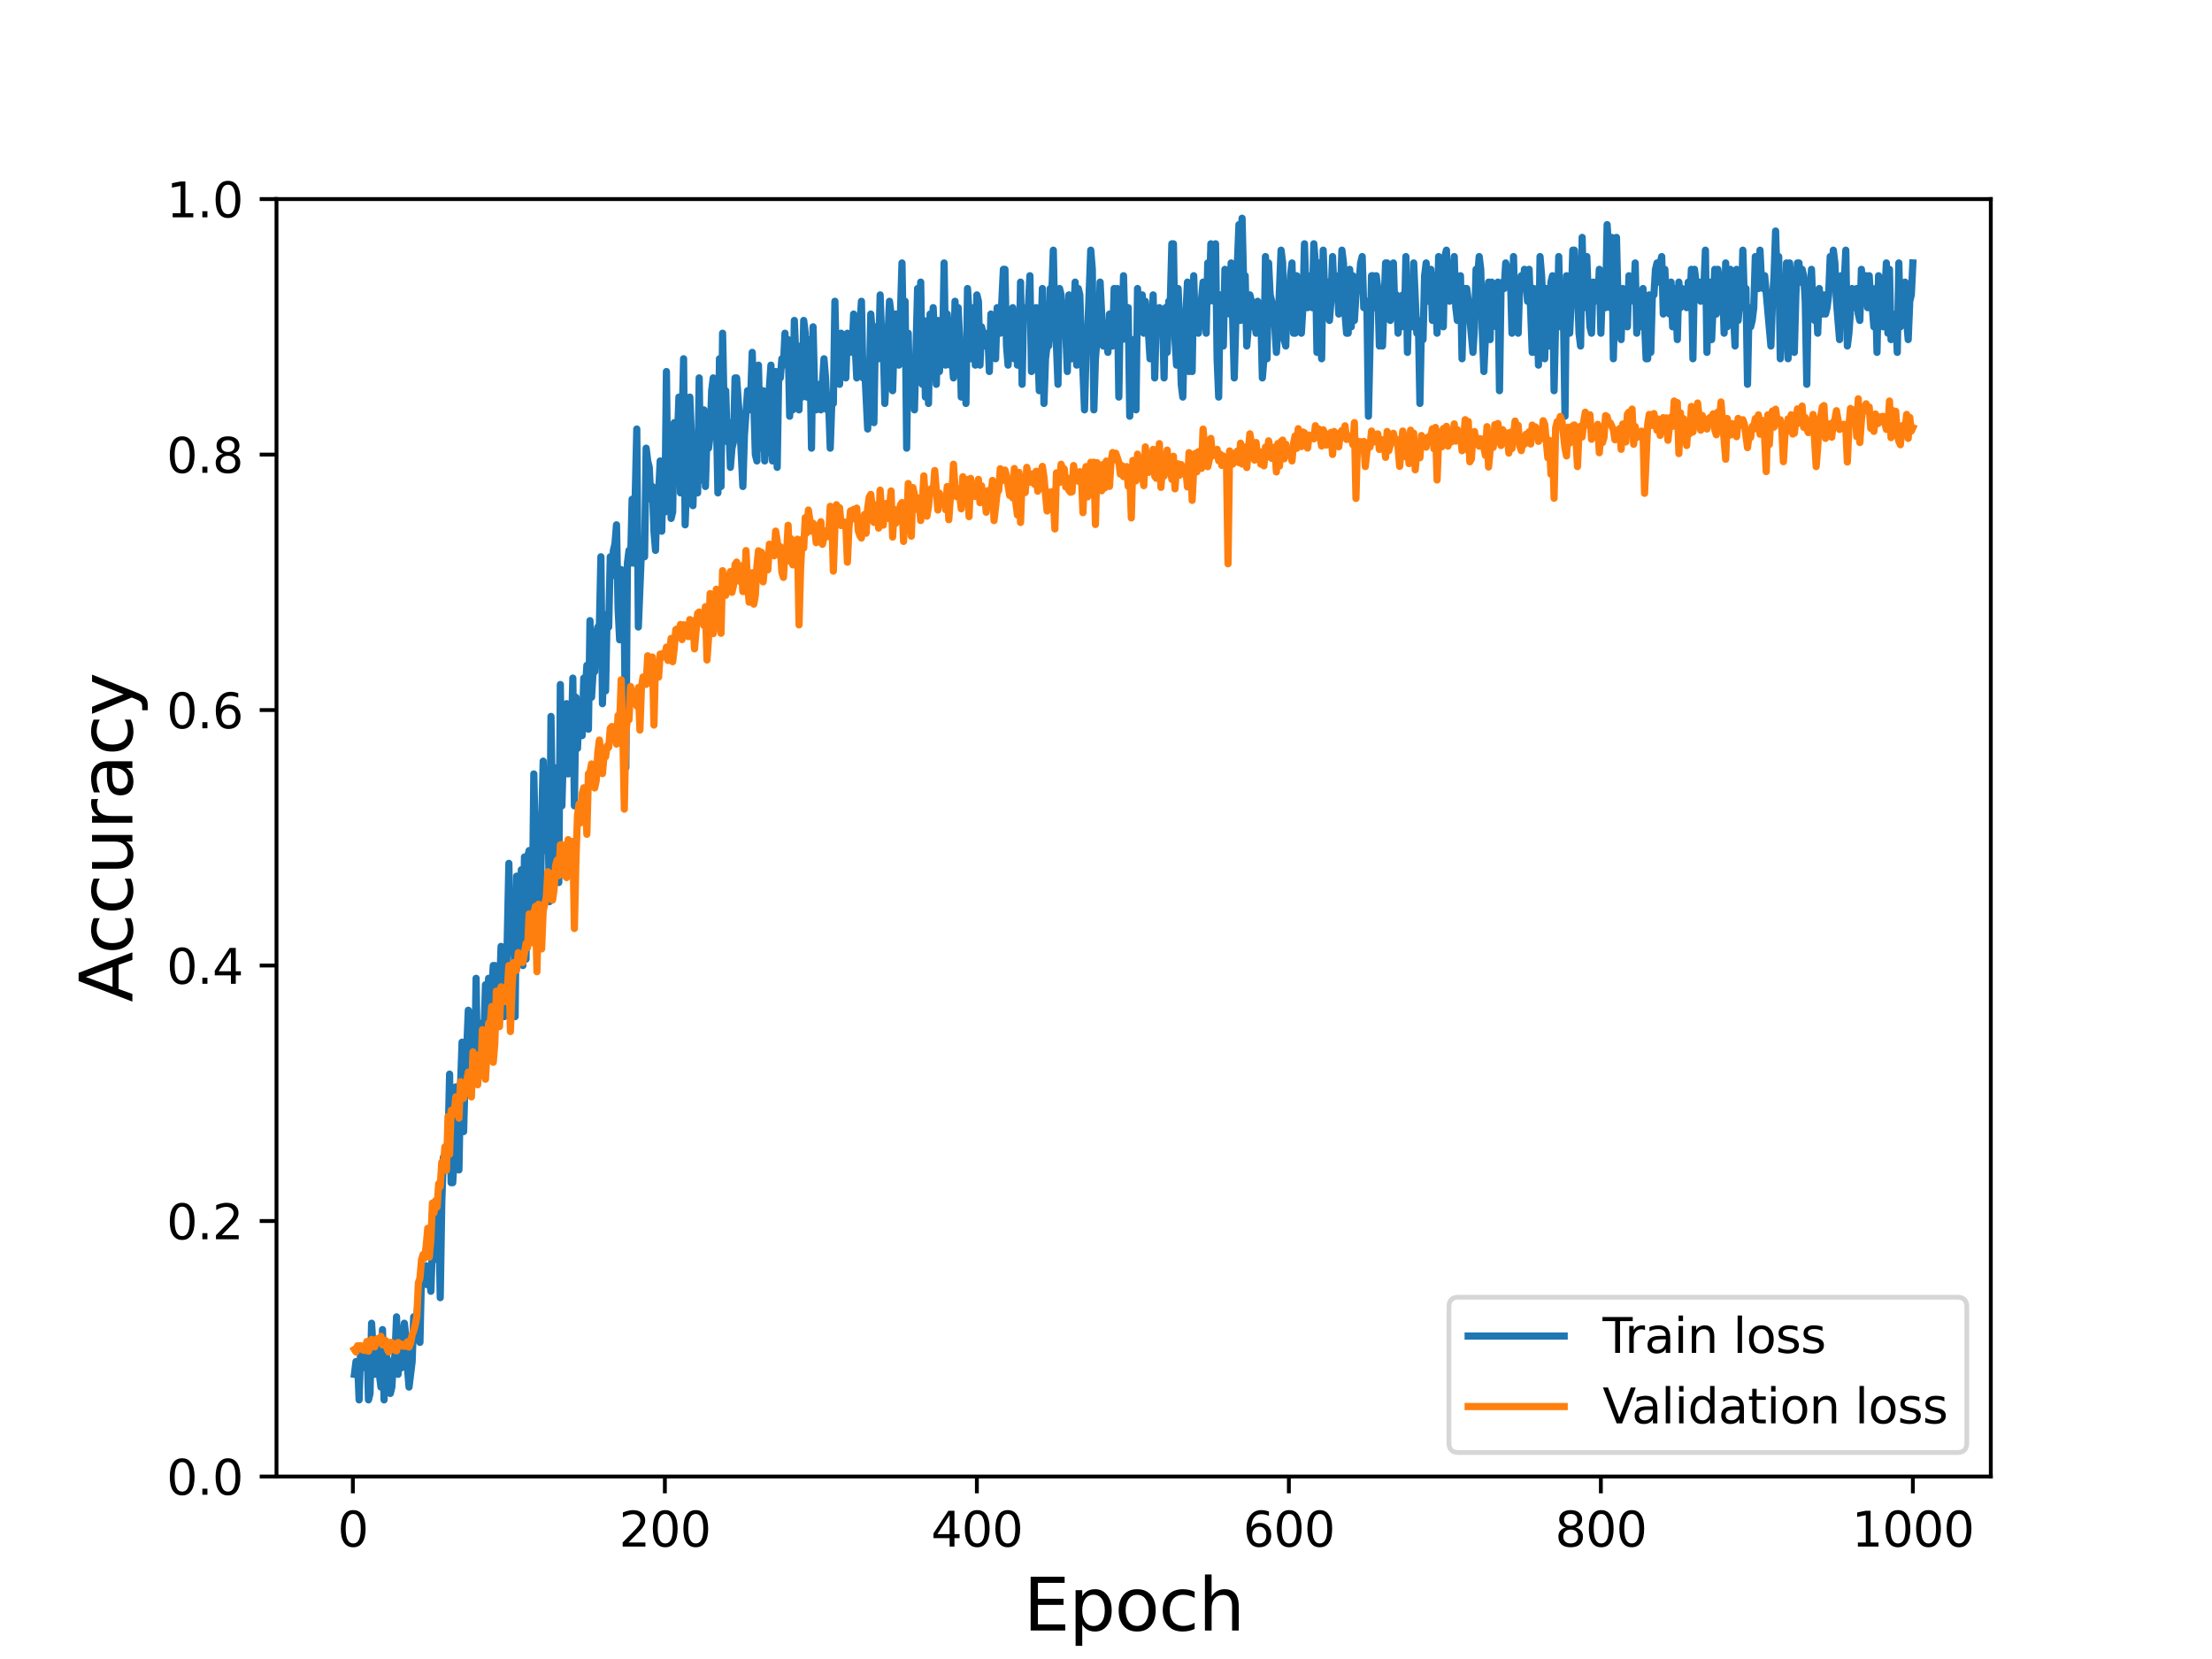 <?xml version="1.0" encoding="utf-8" standalone="no"?>
<!DOCTYPE svg PUBLIC "-//W3C//DTD SVG 1.1//EN"
  "http://www.w3.org/Graphics/SVG/1.1/DTD/svg11.dtd">
<svg height="345.6pt" version="1.1" viewBox="0 0 460.8 345.6" width="460.8pt" xmlns="http://www.w3.org/2000/svg" xmlns:xlink="http://www.w3.org/1999/xlink">
 <defs>
  <style type="text/css">*{stroke-linecap:butt;stroke-linejoin:round;}</style>
 </defs>
 <g id="figure_1">
  <g id="patch_1">
   <path d="M 0 345.6 
L 460.8 345.6 
L 460.8 0 
L 0 0 
z
" style="fill:#ffffff;"/>
  </g>
  <g id="axes_1">
   <g id="patch_2">
    <path d="M 57.6 307.584 
L 414.72 307.584 
L 414.72 41.472 
L 57.6 41.472 
z
" style="fill:#ffffff;"/>
   </g>
   <g id="matplotlib.axis_1">
    <g id="xtick_1">
     <g id="line2d_1">
      <defs>
       <path d="M 0 0 
L 0 3.5 
" id="m2306d93a96" style="stroke:#000000;stroke-width:0.8;"/>
      </defs>
      <g>
       <use style="stroke:#000000;stroke-width:0.8;" x="73.508" xlink:href="#m2306d93a96" y="307.584"/>
      </g>
     </g>
     <g id="text_1">
      <!-- 0 -->
      <g transform="translate(70.326 322.182)scale(0.1 -0.1)">
       <defs>
        <path d="M 2034 4250 
Q 1547 4250 1301 3770 
Q 1056 3291 1056 2328 
Q 1056 1369 1301 889 
Q 1547 409 2034 409 
Q 2525 409 2770 889 
Q 3016 1369 3016 2328 
Q 3016 3291 2770 3770 
Q 2525 4250 2034 4250 
z
M 2034 4750 
Q 2819 4750 3233 4129 
Q 3647 3509 3647 2328 
Q 3647 1150 3233 529 
Q 2819 -91 2034 -91 
Q 1250 -91 836 529 
Q 422 1150 422 2328 
Q 422 3509 836 4129 
Q 1250 4750 2034 4750 
z
" id="DejaVuSans-30" transform="scale(0.016)"/>
       </defs>
       <use xlink:href="#DejaVuSans-30"/>
      </g>
     </g>
    </g>
    <g id="xtick_2">
     <g id="line2d_2">
      <g>
       <use style="stroke:#000000;stroke-width:0.8;" x="138.504" xlink:href="#m2306d93a96" y="307.584"/>
      </g>
     </g>
     <g id="text_2">
      <!-- 200 -->
      <g transform="translate(128.96 322.182)scale(0.1 -0.1)">
       <defs>
        <path d="M 1228 531 
L 3431 531 
L 3431 0 
L 469 0 
L 469 531 
Q 828 903 1448 1529 
Q 2069 2156 2228 2338 
Q 2531 2678 2651 2914 
Q 2772 3150 2772 3378 
Q 2772 3750 2511 3984 
Q 2250 4219 1831 4219 
Q 1534 4219 1204 4116 
Q 875 4013 500 3803 
L 500 4441 
Q 881 4594 1212 4672 
Q 1544 4750 1819 4750 
Q 2544 4750 2975 4387 
Q 3406 4025 3406 3419 
Q 3406 3131 3298 2873 
Q 3191 2616 2906 2266 
Q 2828 2175 2409 1742 
Q 1991 1309 1228 531 
z
" id="DejaVuSans-32" transform="scale(0.016)"/>
       </defs>
       <use xlink:href="#DejaVuSans-32"/>
       <use x="63.623" xlink:href="#DejaVuSans-30"/>
       <use x="127.246" xlink:href="#DejaVuSans-30"/>
      </g>
     </g>
    </g>
    <g id="xtick_3">
     <g id="line2d_3">
      <g>
       <use style="stroke:#000000;stroke-width:0.8;" x="203.5" xlink:href="#m2306d93a96" y="307.584"/>
      </g>
     </g>
     <g id="text_3">
      <!-- 400 -->
      <g transform="translate(193.956 322.182)scale(0.1 -0.1)">
       <defs>
        <path d="M 2419 4116 
L 825 1625 
L 2419 1625 
L 2419 4116 
z
M 2253 4666 
L 3047 4666 
L 3047 1625 
L 3713 1625 
L 3713 1100 
L 3047 1100 
L 3047 0 
L 2419 0 
L 2419 1100 
L 313 1100 
L 313 1709 
L 2253 4666 
z
" id="DejaVuSans-34" transform="scale(0.016)"/>
       </defs>
       <use xlink:href="#DejaVuSans-34"/>
       <use x="63.623" xlink:href="#DejaVuSans-30"/>
       <use x="127.246" xlink:href="#DejaVuSans-30"/>
      </g>
     </g>
    </g>
    <g id="xtick_4">
     <g id="line2d_4">
      <g>
       <use style="stroke:#000000;stroke-width:0.8;" x="268.495" xlink:href="#m2306d93a96" y="307.584"/>
      </g>
     </g>
     <g id="text_4">
      <!-- 600 -->
      <g transform="translate(258.952 322.182)scale(0.1 -0.1)">
       <defs>
        <path d="M 2113 2584 
Q 1688 2584 1439 2293 
Q 1191 2003 1191 1497 
Q 1191 994 1439 701 
Q 1688 409 2113 409 
Q 2538 409 2786 701 
Q 3034 994 3034 1497 
Q 3034 2003 2786 2293 
Q 2538 2584 2113 2584 
z
M 3366 4563 
L 3366 3988 
Q 3128 4100 2886 4159 
Q 2644 4219 2406 4219 
Q 1781 4219 1451 3797 
Q 1122 3375 1075 2522 
Q 1259 2794 1537 2939 
Q 1816 3084 2150 3084 
Q 2853 3084 3261 2657 
Q 3669 2231 3669 1497 
Q 3669 778 3244 343 
Q 2819 -91 2113 -91 
Q 1303 -91 875 529 
Q 447 1150 447 2328 
Q 447 3434 972 4092 
Q 1497 4750 2381 4750 
Q 2619 4750 2861 4703 
Q 3103 4656 3366 4563 
z
" id="DejaVuSans-36" transform="scale(0.016)"/>
       </defs>
       <use xlink:href="#DejaVuSans-36"/>
       <use x="63.623" xlink:href="#DejaVuSans-30"/>
       <use x="127.246" xlink:href="#DejaVuSans-30"/>
      </g>
     </g>
    </g>
    <g id="xtick_5">
     <g id="line2d_5">
      <g>
       <use style="stroke:#000000;stroke-width:0.8;" x="333.491" xlink:href="#m2306d93a96" y="307.584"/>
      </g>
     </g>
     <g id="text_5">
      <!-- 800 -->
      <g transform="translate(323.948 322.182)scale(0.1 -0.1)">
       <defs>
        <path d="M 2034 2216 
Q 1584 2216 1326 1975 
Q 1069 1734 1069 1313 
Q 1069 891 1326 650 
Q 1584 409 2034 409 
Q 2484 409 2743 651 
Q 3003 894 3003 1313 
Q 3003 1734 2745 1975 
Q 2488 2216 2034 2216 
z
M 1403 2484 
Q 997 2584 770 2862 
Q 544 3141 544 3541 
Q 544 4100 942 4425 
Q 1341 4750 2034 4750 
Q 2731 4750 3128 4425 
Q 3525 4100 3525 3541 
Q 3525 3141 3298 2862 
Q 3072 2584 2669 2484 
Q 3125 2378 3379 2068 
Q 3634 1759 3634 1313 
Q 3634 634 3220 271 
Q 2806 -91 2034 -91 
Q 1263 -91 848 271 
Q 434 634 434 1313 
Q 434 1759 690 2068 
Q 947 2378 1403 2484 
z
M 1172 3481 
Q 1172 3119 1398 2916 
Q 1625 2713 2034 2713 
Q 2441 2713 2670 2916 
Q 2900 3119 2900 3481 
Q 2900 3844 2670 4047 
Q 2441 4250 2034 4250 
Q 1625 4250 1398 4047 
Q 1172 3844 1172 3481 
z
" id="DejaVuSans-38" transform="scale(0.016)"/>
       </defs>
       <use xlink:href="#DejaVuSans-38"/>
       <use x="63.623" xlink:href="#DejaVuSans-30"/>
       <use x="127.246" xlink:href="#DejaVuSans-30"/>
      </g>
     </g>
    </g>
    <g id="xtick_6">
     <g id="line2d_6">
      <g>
       <use style="stroke:#000000;stroke-width:0.8;" x="398.487" xlink:href="#m2306d93a96" y="307.584"/>
      </g>
     </g>
     <g id="text_6">
      <!-- 1000 -->
      <g transform="translate(385.762 322.182)scale(0.1 -0.1)">
       <defs>
        <path d="M 794 531 
L 1825 531 
L 1825 4091 
L 703 3866 
L 703 4441 
L 1819 4666 
L 2450 4666 
L 2450 531 
L 3481 531 
L 3481 0 
L 794 0 
L 794 531 
z
" id="DejaVuSans-31" transform="scale(0.016)"/>
       </defs>
       <use xlink:href="#DejaVuSans-31"/>
       <use x="63.623" xlink:href="#DejaVuSans-30"/>
       <use x="127.246" xlink:href="#DejaVuSans-30"/>
       <use x="190.869" xlink:href="#DejaVuSans-30"/>
      </g>
     </g>
    </g>
    <g id="text_7">
     <!-- Epoch -->
     <g transform="translate(213.194 339.66)scale(0.15 -0.15)">
      <defs>
       <path d="M 628 4666 
L 3578 4666 
L 3578 4134 
L 1259 4134 
L 1259 2753 
L 3481 2753 
L 3481 2222 
L 1259 2222 
L 1259 531 
L 3634 531 
L 3634 0 
L 628 0 
L 628 4666 
z
" id="DejaVuSans-45" transform="scale(0.016)"/>
       <path d="M 1159 525 
L 1159 -1331 
L 581 -1331 
L 581 3500 
L 1159 3500 
L 1159 2969 
Q 1341 3281 1617 3432 
Q 1894 3584 2278 3584 
Q 2916 3584 3314 3078 
Q 3713 2572 3713 1747 
Q 3713 922 3314 415 
Q 2916 -91 2278 -91 
Q 1894 -91 1617 61 
Q 1341 213 1159 525 
z
M 3116 1747 
Q 3116 2381 2855 2742 
Q 2594 3103 2138 3103 
Q 1681 3103 1420 2742 
Q 1159 2381 1159 1747 
Q 1159 1113 1420 752 
Q 1681 391 2138 391 
Q 2594 391 2855 752 
Q 3116 1113 3116 1747 
z
" id="DejaVuSans-70" transform="scale(0.016)"/>
       <path d="M 1959 3097 
Q 1497 3097 1228 2736 
Q 959 2375 959 1747 
Q 959 1119 1226 758 
Q 1494 397 1959 397 
Q 2419 397 2687 759 
Q 2956 1122 2956 1747 
Q 2956 2369 2687 2733 
Q 2419 3097 1959 3097 
z
M 1959 3584 
Q 2709 3584 3137 3096 
Q 3566 2609 3566 1747 
Q 3566 888 3137 398 
Q 2709 -91 1959 -91 
Q 1206 -91 779 398 
Q 353 888 353 1747 
Q 353 2609 779 3096 
Q 1206 3584 1959 3584 
z
" id="DejaVuSans-6f" transform="scale(0.016)"/>
       <path d="M 3122 3366 
L 3122 2828 
Q 2878 2963 2633 3030 
Q 2388 3097 2138 3097 
Q 1578 3097 1268 2742 
Q 959 2388 959 1747 
Q 959 1106 1268 751 
Q 1578 397 2138 397 
Q 2388 397 2633 464 
Q 2878 531 3122 666 
L 3122 134 
Q 2881 22 2623 -34 
Q 2366 -91 2075 -91 
Q 1284 -91 818 406 
Q 353 903 353 1747 
Q 353 2603 823 3093 
Q 1294 3584 2113 3584 
Q 2378 3584 2631 3529 
Q 2884 3475 3122 3366 
z
" id="DejaVuSans-63" transform="scale(0.016)"/>
       <path d="M 3513 2113 
L 3513 0 
L 2938 0 
L 2938 2094 
Q 2938 2591 2744 2837 
Q 2550 3084 2163 3084 
Q 1697 3084 1428 2787 
Q 1159 2491 1159 1978 
L 1159 0 
L 581 0 
L 581 4863 
L 1159 4863 
L 1159 2956 
Q 1366 3272 1645 3428 
Q 1925 3584 2291 3584 
Q 2894 3584 3203 3211 
Q 3513 2838 3513 2113 
z
" id="DejaVuSans-68" transform="scale(0.016)"/>
      </defs>
      <use xlink:href="#DejaVuSans-45"/>
      <use x="63.184" xlink:href="#DejaVuSans-70"/>
      <use x="126.66" xlink:href="#DejaVuSans-6f"/>
      <use x="187.842" xlink:href="#DejaVuSans-63"/>
      <use x="242.822" xlink:href="#DejaVuSans-68"/>
     </g>
    </g>
   </g>
   <g id="matplotlib.axis_2">
    <g id="ytick_1">
     <g id="line2d_7">
      <defs>
       <path d="M 0 0 
L -3.5 0 
" id="m123d614329" style="stroke:#000000;stroke-width:0.8;"/>
      </defs>
      <g>
       <use style="stroke:#000000;stroke-width:0.8;" x="57.6" xlink:href="#m123d614329" y="307.584"/>
      </g>
     </g>
     <g id="text_8">
      <!-- 0.0 -->
      <g transform="translate(34.697 311.383)scale(0.1 -0.1)">
       <defs>
        <path d="M 684 794 
L 1344 794 
L 1344 0 
L 684 0 
L 684 794 
z
" id="DejaVuSans-2e" transform="scale(0.016)"/>
       </defs>
       <use xlink:href="#DejaVuSans-30"/>
       <use x="63.623" xlink:href="#DejaVuSans-2e"/>
       <use x="95.41" xlink:href="#DejaVuSans-30"/>
      </g>
     </g>
    </g>
    <g id="ytick_2">
     <g id="line2d_8">
      <g>
       <use style="stroke:#000000;stroke-width:0.8;" x="57.6" xlink:href="#m123d614329" y="254.362"/>
      </g>
     </g>
     <g id="text_9">
      <!-- 0.2 -->
      <g transform="translate(34.697 258.161)scale(0.1 -0.1)">
       <use xlink:href="#DejaVuSans-30"/>
       <use x="63.623" xlink:href="#DejaVuSans-2e"/>
       <use x="95.41" xlink:href="#DejaVuSans-32"/>
      </g>
     </g>
    </g>
    <g id="ytick_3">
     <g id="line2d_9">
      <g>
       <use style="stroke:#000000;stroke-width:0.8;" x="57.6" xlink:href="#m123d614329" y="201.139"/>
      </g>
     </g>
     <g id="text_10">
      <!-- 0.4 -->
      <g transform="translate(34.697 204.938)scale(0.1 -0.1)">
       <use xlink:href="#DejaVuSans-30"/>
       <use x="63.623" xlink:href="#DejaVuSans-2e"/>
       <use x="95.41" xlink:href="#DejaVuSans-34"/>
      </g>
     </g>
    </g>
    <g id="ytick_4">
     <g id="line2d_10">
      <g>
       <use style="stroke:#000000;stroke-width:0.8;" x="57.6" xlink:href="#m123d614329" y="147.917"/>
      </g>
     </g>
     <g id="text_11">
      <!-- 0.6 -->
      <g transform="translate(34.697 151.716)scale(0.1 -0.1)">
       <use xlink:href="#DejaVuSans-30"/>
       <use x="63.623" xlink:href="#DejaVuSans-2e"/>
       <use x="95.41" xlink:href="#DejaVuSans-36"/>
      </g>
     </g>
    </g>
    <g id="ytick_5">
     <g id="line2d_11">
      <g>
       <use style="stroke:#000000;stroke-width:0.8;" x="57.6" xlink:href="#m123d614329" y="94.694"/>
      </g>
     </g>
     <g id="text_12">
      <!-- 0.8 -->
      <g transform="translate(34.697 98.494)scale(0.1 -0.1)">
       <use xlink:href="#DejaVuSans-30"/>
       <use x="63.623" xlink:href="#DejaVuSans-2e"/>
       <use x="95.41" xlink:href="#DejaVuSans-38"/>
      </g>
     </g>
    </g>
    <g id="ytick_6">
     <g id="line2d_12">
      <g>
       <use style="stroke:#000000;stroke-width:0.8;" x="57.6" xlink:href="#m123d614329" y="41.472"/>
      </g>
     </g>
     <g id="text_13">
      <!-- 1.0 -->
      <g transform="translate(34.697 45.271)scale(0.1 -0.1)">
       <use xlink:href="#DejaVuSans-31"/>
       <use x="63.623" xlink:href="#DejaVuSans-2e"/>
       <use x="95.41" xlink:href="#DejaVuSans-30"/>
      </g>
     </g>
    </g>
    <g id="text_14">
     <!-- Accuracy -->
     <g transform="translate(27.577 208.77)rotate(-90)scale(0.15 -0.15)">
      <defs>
       <path d="M 2188 4044 
L 1331 1722 
L 3047 1722 
L 2188 4044 
z
M 1831 4666 
L 2547 4666 
L 4325 0 
L 3669 0 
L 3244 1197 
L 1141 1197 
L 716 0 
L 50 0 
L 1831 4666 
z
" id="DejaVuSans-41" transform="scale(0.016)"/>
       <path d="M 544 1381 
L 544 3500 
L 1119 3500 
L 1119 1403 
Q 1119 906 1312 657 
Q 1506 409 1894 409 
Q 2359 409 2629 706 
Q 2900 1003 2900 1516 
L 2900 3500 
L 3475 3500 
L 3475 0 
L 2900 0 
L 2900 538 
Q 2691 219 2414 64 
Q 2138 -91 1772 -91 
Q 1169 -91 856 284 
Q 544 659 544 1381 
z
M 1991 3584 
L 1991 3584 
z
" id="DejaVuSans-75" transform="scale(0.016)"/>
       <path d="M 2631 2963 
Q 2534 3019 2420 3045 
Q 2306 3072 2169 3072 
Q 1681 3072 1420 2755 
Q 1159 2438 1159 1844 
L 1159 0 
L 581 0 
L 581 3500 
L 1159 3500 
L 1159 2956 
Q 1341 3275 1631 3429 
Q 1922 3584 2338 3584 
Q 2397 3584 2469 3576 
Q 2541 3569 2628 3553 
L 2631 2963 
z
" id="DejaVuSans-72" transform="scale(0.016)"/>
       <path d="M 2194 1759 
Q 1497 1759 1228 1600 
Q 959 1441 959 1056 
Q 959 750 1161 570 
Q 1363 391 1709 391 
Q 2188 391 2477 730 
Q 2766 1069 2766 1631 
L 2766 1759 
L 2194 1759 
z
M 3341 1997 
L 3341 0 
L 2766 0 
L 2766 531 
Q 2569 213 2275 61 
Q 1981 -91 1556 -91 
Q 1019 -91 701 211 
Q 384 513 384 1019 
Q 384 1609 779 1909 
Q 1175 2209 1959 2209 
L 2766 2209 
L 2766 2266 
Q 2766 2663 2505 2880 
Q 2244 3097 1772 3097 
Q 1472 3097 1187 3025 
Q 903 2953 641 2809 
L 641 3341 
Q 956 3463 1253 3523 
Q 1550 3584 1831 3584 
Q 2591 3584 2966 3190 
Q 3341 2797 3341 1997 
z
" id="DejaVuSans-61" transform="scale(0.016)"/>
       <path d="M 2059 -325 
Q 1816 -950 1584 -1140 
Q 1353 -1331 966 -1331 
L 506 -1331 
L 506 -850 
L 844 -850 
Q 1081 -850 1212 -737 
Q 1344 -625 1503 -206 
L 1606 56 
L 191 3500 
L 800 3500 
L 1894 763 
L 2988 3500 
L 3597 3500 
L 2059 -325 
z
" id="DejaVuSans-79" transform="scale(0.016)"/>
      </defs>
      <use xlink:href="#DejaVuSans-41"/>
      <use x="66.658" xlink:href="#DejaVuSans-63"/>
      <use x="121.639" xlink:href="#DejaVuSans-63"/>
      <use x="176.619" xlink:href="#DejaVuSans-75"/>
      <use x="239.998" xlink:href="#DejaVuSans-72"/>
      <use x="281.111" xlink:href="#DejaVuSans-61"/>
      <use x="342.391" xlink:href="#DejaVuSans-63"/>
      <use x="397.371" xlink:href="#DejaVuSans-79"/>
     </g>
    </g>
   </g>
   <g id="line2d_13">
    <path clip-path="url(#p8e082f9e92)" d="M 73.833 286.295 
L 74.158 283.634 
L 74.483 283.634 
L 74.808 291.617 
L 75.133 280.973 
L 75.458 280.973 
L 75.783 282.303 
L 76.108 284.964 
L 76.433 279.642 
L 76.758 291.617 
L 77.083 290.287 
L 77.408 275.651 
L 78.057 286.295 
L 78.382 280.973 
L 79.357 288.956 
L 79.682 276.981 
L 80.007 291.617 
L 80.332 280.973 
L 80.657 283.634 
L 80.982 284.964 
L 81.307 290.287 
L 81.632 288.956 
L 81.957 283.634 
L 82.282 282.303 
L 82.607 274.32 
L 82.932 286.295 
L 83.257 278.312 
L 83.582 284.964 
L 83.907 278.312 
L 84.232 275.651 
L 84.557 278.312 
L 84.882 284.964 
L 85.207 288.956 
L 85.857 283.634 
L 86.182 274.32 
L 86.832 274.32 
L 87.157 270.328 
L 87.482 279.642 
L 87.807 265.006 
L 88.132 267.667 
L 88.457 266.337 
L 88.782 263.676 
L 89.107 267.667 
L 89.432 265.006 
L 89.757 268.998 
L 90.082 259.684 
L 90.407 254.362 
L 90.732 262.345 
L 91.057 253.031 
L 91.382 251.7 
L 91.707 270.328 
L 92.032 250.37 
L 92.357 241.056 
L 92.682 243.717 
L 93.331 238.395 
L 93.656 223.759 
L 93.981 246.378 
L 94.306 246.378 
L 94.631 241.056 
L 94.956 226.42 
L 95.281 231.742 
L 95.606 243.717 
L 95.931 226.42 
L 96.256 217.106 
L 96.581 235.734 
L 96.906 223.759 
L 97.231 218.436 
L 97.556 210.453 
L 97.881 211.784 
L 98.206 214.445 
L 98.856 223.759 
L 99.181 203.8 
L 99.506 225.089 
L 99.831 213.114 
L 100.156 215.775 
L 100.481 219.767 
L 100.806 215.775 
L 101.131 205.131 
L 101.456 209.123 
L 101.781 203.8 
L 102.106 211.784 
L 102.756 201.139 
L 103.081 201.139 
L 103.406 210.453 
L 103.731 205.131 
L 104.056 206.461 
L 104.381 197.148 
L 105.031 211.784 
L 105.356 210.453 
L 106.006 179.85 
L 106.331 198.478 
L 106.656 195.817 
L 106.981 186.503 
L 107.306 211.784 
L 107.631 182.511 
L 108.281 190.495 
L 108.606 181.181 
L 108.931 201.139 
L 109.255 178.52 
L 109.58 199.809 
L 109.905 178.52 
L 110.23 177.189 
L 110.555 191.825 
L 110.88 190.495 
L 111.205 161.222 
L 111.53 175.859 
L 111.855 170.536 
L 112.18 177.189 
L 112.505 193.156 
L 112.83 171.867 
L 113.155 158.561 
L 113.48 171.867 
L 113.805 177.189 
L 114.13 169.206 
L 114.455 187.834 
L 114.78 149.247 
L 115.105 170.536 
L 115.43 179.85 
L 115.755 162.553 
L 116.08 159.892 
L 116.405 183.842 
L 116.73 142.595 
L 117.055 167.875 
L 117.38 155.9 
L 118.03 146.586 
L 118.355 161.222 
L 118.68 154.57 
L 119.005 154.57 
L 119.33 141.264 
L 119.655 167.875 
L 119.98 145.256 
L 120.305 155.9 
L 120.63 147.917 
L 120.955 153.239 
L 121.28 153.239 
L 121.605 141.264 
L 121.93 143.925 
L 122.255 138.603 
L 122.58 151.908 
L 122.905 129.289 
L 123.23 145.256 
L 123.555 139.933 
L 123.88 139.933 
L 124.205 131.95 
L 124.53 130.62 
L 124.855 130.62 
L 125.179 115.983 
L 125.504 146.586 
L 125.829 133.281 
L 126.154 143.925 
L 126.479 127.958 
L 126.804 130.62 
L 127.129 115.983 
L 127.454 119.975 
L 127.779 114.653 
L 128.104 113.322 
L 128.429 109.331 
L 128.754 126.628 
L 129.079 133.281 
L 129.404 118.644 
L 129.729 126.628 
L 130.054 130.62 
L 130.379 159.892 
L 130.704 117.314 
L 131.029 114.653 
L 131.354 117.314 
L 131.679 104.008 
L 132.004 117.314 
L 132.654 89.372 
L 132.979 130.62 
L 133.629 114.653 
L 133.954 114.653 
L 134.279 115.983 
L 134.604 93.364 
L 134.929 96.025 
L 135.254 97.356 
L 135.579 104.008 
L 135.904 101.347 
L 136.229 110.661 
L 136.554 114.653 
L 136.879 102.678 
L 137.204 102.678 
L 137.529 96.025 
L 137.854 110.661 
L 138.179 96.025 
L 138.504 106.669 
L 138.829 77.397 
L 139.154 105.339 
L 139.479 93.364 
L 139.804 108 
L 140.129 106.669 
L 140.454 88.042 
L 140.779 97.356 
L 141.103 92.033 
L 141.428 82.719 
L 141.753 102.678 
L 142.403 74.736 
L 142.728 109.331 
L 143.053 100.017 
L 143.378 84.05 
L 143.703 82.719 
L 144.028 90.703 
L 144.353 105.339 
L 144.678 94.694 
L 145.003 92.033 
L 145.328 102.678 
L 145.653 78.728 
L 145.978 100.017 
L 146.303 96.025 
L 146.628 85.38 
L 146.953 101.347 
L 147.278 90.703 
L 147.603 93.364 
L 147.928 90.703 
L 148.253 81.389 
L 148.578 78.728 
L 148.903 88.042 
L 149.228 86.711 
L 149.553 102.678 
L 149.878 74.736 
L 150.203 101.347 
L 150.528 69.414 
L 150.853 85.38 
L 151.178 81.389 
L 151.503 92.033 
L 151.828 88.042 
L 152.153 97.356 
L 152.478 93.364 
L 152.803 92.033 
L 153.128 78.728 
L 153.453 78.728 
L 154.103 88.042 
L 154.753 101.347 
L 155.078 90.703 
L 155.728 81.389 
L 156.053 85.38 
L 156.378 82.719 
L 156.703 73.405 
L 157.352 94.694 
L 157.677 96.025 
L 158.002 76.067 
L 158.327 90.703 
L 158.652 93.364 
L 158.977 81.389 
L 159.302 96.025 
L 159.627 92.033 
L 159.952 85.38 
L 160.602 76.067 
L 160.927 96.025 
L 161.252 78.728 
L 161.577 77.397 
L 161.902 97.356 
L 162.227 77.397 
L 162.552 78.728 
L 162.877 74.736 
L 163.202 76.067 
L 163.527 69.414 
L 163.852 76.067 
L 164.177 70.744 
L 164.502 86.711 
L 164.827 78.728 
L 165.152 85.38 
L 165.477 66.753 
L 165.802 74.736 
L 166.127 73.405 
L 166.452 85.38 
L 166.777 72.075 
L 167.102 82.719 
L 167.427 66.753 
L 167.752 69.414 
L 168.077 82.719 
L 168.402 70.744 
L 168.727 73.405 
L 169.052 93.364 
L 169.377 68.083 
L 169.702 81.389 
L 170.027 85.38 
L 170.352 81.389 
L 170.677 80.058 
L 171.002 85.38 
L 171.652 74.736 
L 171.977 78.728 
L 172.302 85.38 
L 172.627 84.05 
L 172.951 93.364 
L 173.276 84.05 
L 173.601 84.05 
L 173.926 62.761 
L 174.251 77.397 
L 174.576 76.067 
L 174.901 80.058 
L 175.226 69.414 
L 175.551 70.744 
L 175.876 73.405 
L 176.201 78.728 
L 176.526 69.414 
L 176.851 73.405 
L 177.176 70.744 
L 177.501 73.405 
L 177.826 65.422 
L 178.476 78.728 
L 178.801 69.414 
L 179.126 68.083 
L 179.451 62.761 
L 179.776 78.728 
L 180.101 76.067 
L 180.751 89.372 
L 181.076 81.389 
L 181.401 65.422 
L 181.726 69.414 
L 182.051 88.042 
L 182.376 68.083 
L 183.026 74.736 
L 183.351 61.43 
L 183.676 70.744 
L 184.001 72.075 
L 184.326 84.05 
L 185.301 62.761 
L 185.626 65.422 
L 185.951 81.389 
L 186.276 70.744 
L 186.601 65.422 
L 186.926 68.083 
L 187.251 76.067 
L 187.901 54.778 
L 188.226 73.405 
L 188.55 62.761 
L 188.875 93.364 
L 189.2 69.414 
L 189.525 84.05 
L 190.175 74.736 
L 190.5 85.38 
L 191.15 60.1 
L 191.475 68.083 
L 191.8 58.769 
L 192.125 80.058 
L 192.45 66.753 
L 192.775 82.719 
L 193.1 68.083 
L 193.425 84.05 
L 193.75 65.422 
L 194.075 74.736 
L 194.4 64.092 
L 195.05 80.058 
L 195.375 66.753 
L 195.7 77.397 
L 196.025 73.405 
L 196.35 73.405 
L 196.675 54.778 
L 197 76.067 
L 197.325 65.422 
L 197.975 76.067 
L 198.3 74.736 
L 198.625 78.728 
L 198.95 62.761 
L 199.275 70.744 
L 199.6 64.092 
L 199.925 70.744 
L 200.25 82.719 
L 200.575 72.075 
L 200.9 73.405 
L 201.225 84.05 
L 201.55 60.1 
L 201.875 65.422 
L 202.2 74.736 
L 202.525 74.736 
L 202.85 64.092 
L 203.175 76.067 
L 203.5 61.43 
L 203.825 62.761 
L 204.15 76.067 
L 204.474 68.083 
L 204.799 69.414 
L 205.124 72.075 
L 205.449 72.075 
L 205.774 69.414 
L 206.099 77.397 
L 206.424 65.422 
L 206.749 70.744 
L 207.074 70.744 
L 207.399 74.736 
L 207.724 64.092 
L 208.049 68.083 
L 208.374 69.414 
L 209.024 56.108 
L 209.349 56.108 
L 209.674 72.075 
L 209.999 76.067 
L 210.324 70.744 
L 210.649 73.405 
L 210.974 64.092 
L 211.299 74.736 
L 211.624 66.753 
L 211.949 76.067 
L 212.274 76.067 
L 212.599 58.769 
L 212.924 80.058 
L 213.249 64.092 
L 213.574 65.422 
L 213.899 65.422 
L 214.224 64.092 
L 214.549 57.439 
L 214.874 77.397 
L 215.199 65.422 
L 215.524 65.422 
L 215.849 64.092 
L 216.499 81.389 
L 217.149 60.1 
L 217.474 84.05 
L 217.799 74.736 
L 218.124 72.075 
L 218.449 72.075 
L 218.774 60.1 
L 219.099 61.43 
L 219.424 52.116 
L 219.749 68.083 
L 220.074 72.075 
L 220.398 80.058 
L 220.723 60.1 
L 221.048 61.43 
L 221.373 65.422 
L 221.698 66.753 
L 222.023 69.414 
L 222.348 77.397 
L 222.673 61.43 
L 222.998 73.405 
L 223.323 74.736 
L 223.973 58.769 
L 224.298 76.067 
L 224.623 60.1 
L 224.948 61.43 
L 225.273 72.075 
L 225.598 77.397 
L 225.923 85.38 
L 226.248 73.405 
L 226.573 69.414 
L 227.223 52.116 
L 227.548 56.108 
L 227.873 85.38 
L 228.198 74.736 
L 228.523 70.744 
L 228.848 70.744 
L 229.173 58.769 
L 229.823 72.075 
L 230.148 68.083 
L 230.798 73.405 
L 231.123 65.422 
L 231.448 72.075 
L 231.773 72.075 
L 232.098 60.1 
L 232.423 65.422 
L 232.748 60.1 
L 233.073 82.719 
L 233.398 62.761 
L 233.723 70.744 
L 234.048 57.439 
L 234.373 69.414 
L 234.698 70.744 
L 235.023 64.092 
L 235.348 86.711 
L 235.673 73.405 
L 235.998 70.744 
L 236.322 72.075 
L 236.647 85.38 
L 236.972 60.1 
L 237.297 68.083 
L 237.622 61.43 
L 237.947 61.43 
L 238.272 69.414 
L 238.597 62.761 
L 238.922 69.414 
L 239.247 69.414 
L 239.572 74.736 
L 239.897 69.414 
L 240.222 61.43 
L 240.547 78.728 
L 240.872 66.753 
L 241.522 64.092 
L 241.847 66.753 
L 242.172 65.422 
L 242.497 78.728 
L 242.822 64.092 
L 243.147 73.405 
L 243.472 62.761 
L 243.797 62.761 
L 244.122 50.786 
L 244.447 50.786 
L 244.772 70.744 
L 245.097 76.067 
L 245.422 60.1 
L 245.747 68.083 
L 246.072 80.058 
L 246.397 82.719 
L 246.722 69.414 
L 247.047 65.422 
L 247.372 58.769 
L 247.697 77.397 
L 248.022 65.422 
L 248.347 77.397 
L 248.672 57.439 
L 248.997 68.083 
L 249.322 64.092 
L 249.647 69.414 
L 250.622 58.769 
L 250.947 62.761 
L 251.272 69.414 
L 251.597 54.778 
L 251.922 62.761 
L 252.246 50.786 
L 252.571 60.1 
L 252.896 62.761 
L 253.221 50.786 
L 253.546 74.736 
L 253.871 82.719 
L 254.196 61.43 
L 254.521 65.422 
L 254.846 72.075 
L 255.171 56.108 
L 255.496 62.761 
L 256.146 65.422 
L 256.471 54.778 
L 257.121 78.728 
L 257.771 54.778 
L 258.096 46.794 
L 258.421 66.753 
L 258.746 45.464 
L 259.071 58.769 
L 259.396 57.439 
L 259.721 72.075 
L 260.046 68.083 
L 260.371 61.43 
L 260.696 62.761 
L 261.021 68.083 
L 261.346 66.753 
L 261.671 69.414 
L 261.996 62.761 
L 262.646 65.422 
L 262.971 78.728 
L 263.296 74.736 
L 263.621 53.447 
L 263.946 74.736 
L 264.271 54.778 
L 264.596 61.43 
L 264.921 62.761 
L 265.571 68.083 
L 265.896 73.405 
L 266.221 68.083 
L 266.871 52.116 
L 267.196 54.778 
L 267.521 70.744 
L 267.846 72.075 
L 268.17 61.43 
L 268.495 65.422 
L 268.82 57.439 
L 269.145 54.778 
L 269.47 69.414 
L 269.795 69.414 
L 270.12 57.439 
L 270.445 62.761 
L 270.77 58.769 
L 271.095 69.414 
L 271.42 64.092 
L 271.745 50.786 
L 272.07 61.43 
L 272.395 64.092 
L 273.045 57.439 
L 273.37 64.092 
L 273.695 50.786 
L 274.02 54.778 
L 274.345 73.405 
L 274.67 54.778 
L 275.32 74.736 
L 275.645 52.116 
L 275.97 61.43 
L 276.295 64.092 
L 276.62 58.769 
L 276.945 66.753 
L 277.27 62.761 
L 277.595 53.447 
L 277.92 61.43 
L 278.245 57.439 
L 278.57 58.769 
L 278.895 65.422 
L 279.22 61.43 
L 279.545 52.116 
L 279.87 54.778 
L 280.195 65.422 
L 280.52 69.414 
L 280.845 69.414 
L 281.17 56.108 
L 281.495 68.083 
L 281.82 57.439 
L 282.145 66.753 
L 282.47 61.43 
L 282.795 58.769 
L 283.12 58.769 
L 283.445 54.778 
L 283.769 53.447 
L 284.094 64.092 
L 284.419 62.761 
L 284.744 62.761 
L 285.069 86.711 
L 285.719 57.439 
L 286.044 57.439 
L 286.369 64.092 
L 286.694 57.439 
L 287.019 60.1 
L 287.344 72.075 
L 287.669 62.761 
L 287.994 72.075 
L 288.644 54.778 
L 288.969 54.778 
L 289.294 65.422 
L 289.619 66.753 
L 289.944 58.769 
L 290.269 54.778 
L 290.594 65.422 
L 290.919 61.43 
L 291.244 69.414 
L 291.569 65.422 
L 291.894 68.083 
L 292.219 61.43 
L 292.544 68.083 
L 292.869 53.447 
L 293.194 73.405 
L 293.519 61.43 
L 293.844 62.761 
L 294.169 68.083 
L 294.494 54.778 
L 295.144 69.414 
L 295.469 66.753 
L 295.794 84.05 
L 296.119 66.753 
L 296.444 70.744 
L 296.769 57.439 
L 297.094 54.778 
L 297.419 62.761 
L 297.744 61.43 
L 298.069 56.108 
L 298.394 66.753 
L 298.719 57.439 
L 299.044 60.1 
L 299.369 69.414 
L 299.693 53.447 
L 300.018 62.761 
L 300.668 68.083 
L 300.993 53.447 
L 301.318 52.116 
L 301.643 61.43 
L 301.968 62.761 
L 302.293 61.43 
L 302.618 58.769 
L 302.943 53.447 
L 303.268 64.092 
L 303.593 66.753 
L 303.918 60.1 
L 304.243 57.439 
L 304.568 74.736 
L 304.893 62.761 
L 305.218 60.1 
L 305.543 60.1 
L 305.868 62.761 
L 306.843 73.405 
L 307.168 68.083 
L 307.493 56.108 
L 307.818 57.439 
L 308.143 53.447 
L 308.468 56.108 
L 308.793 69.414 
L 309.118 77.397 
L 309.768 62.761 
L 310.093 58.769 
L 310.418 70.744 
L 310.743 58.769 
L 311.068 66.753 
L 311.393 62.761 
L 311.718 68.083 
L 312.043 58.769 
L 312.368 81.389 
L 312.693 60.1 
L 313.018 58.769 
L 313.343 60.1 
L 313.668 54.778 
L 314.318 57.439 
L 314.643 57.439 
L 314.968 69.414 
L 315.293 53.447 
L 315.617 66.753 
L 315.942 60.1 
L 316.267 69.414 
L 316.592 58.769 
L 316.917 57.439 
L 317.242 60.1 
L 317.567 56.108 
L 317.892 58.769 
L 318.217 62.761 
L 318.542 56.108 
L 319.192 73.405 
L 319.517 60.1 
L 319.842 73.405 
L 320.167 62.761 
L 320.492 76.067 
L 320.817 53.447 
L 321.142 57.439 
L 321.467 64.092 
L 321.792 74.736 
L 322.117 60.1 
L 322.767 72.075 
L 323.092 58.769 
L 323.417 57.439 
L 323.742 81.389 
L 324.067 66.753 
L 324.392 68.083 
L 324.717 53.447 
L 325.042 68.083 
L 325.692 65.422 
L 326.017 86.711 
L 326.342 57.439 
L 326.992 69.414 
L 327.317 62.761 
L 327.642 52.116 
L 327.967 52.116 
L 328.292 58.769 
L 328.617 60.1 
L 328.942 69.414 
L 329.267 72.075 
L 329.592 49.455 
L 329.917 64.092 
L 330.242 57.439 
L 330.567 53.447 
L 330.892 62.761 
L 331.217 68.083 
L 331.541 69.414 
L 331.866 58.769 
L 332.191 60.1 
L 332.516 58.769 
L 332.841 62.761 
L 333.166 56.108 
L 333.491 69.414 
L 333.816 60.1 
L 334.141 62.761 
L 334.466 64.092 
L 334.791 46.794 
L 335.116 52.116 
L 335.441 64.092 
L 335.766 49.455 
L 336.091 74.736 
L 336.741 49.455 
L 337.066 62.761 
L 337.391 68.083 
L 337.716 70.744 
L 338.041 60.1 
L 338.366 64.092 
L 338.691 62.761 
L 339.016 68.083 
L 339.341 57.439 
L 339.666 58.769 
L 339.991 58.769 
L 340.316 62.761 
L 340.641 54.778 
L 340.966 69.414 
L 341.291 61.43 
L 341.616 68.083 
L 341.941 65.422 
L 342.266 60.1 
L 342.916 74.736 
L 343.241 74.736 
L 343.566 61.43 
L 343.891 73.405 
L 344.216 61.43 
L 344.541 61.43 
L 344.866 56.108 
L 345.191 54.778 
L 345.516 58.769 
L 345.841 54.778 
L 346.166 53.447 
L 346.491 65.422 
L 346.816 56.108 
L 347.141 62.761 
L 347.465 62.761 
L 347.79 65.422 
L 348.115 58.769 
L 348.44 68.083 
L 348.765 60.1 
L 349.09 62.761 
L 349.415 70.744 
L 349.74 58.769 
L 350.065 64.092 
L 350.39 60.1 
L 351.365 64.092 
L 351.69 58.769 
L 352.015 64.092 
L 352.34 56.108 
L 352.665 74.736 
L 352.99 56.108 
L 353.64 61.43 
L 353.965 58.769 
L 354.29 62.761 
L 354.615 58.769 
L 354.94 60.1 
L 355.265 52.116 
L 355.59 73.405 
L 355.915 58.769 
L 356.24 58.769 
L 356.565 70.744 
L 357.215 56.108 
L 357.54 65.422 
L 357.865 56.108 
L 358.515 61.43 
L 358.84 58.769 
L 359.165 69.414 
L 359.49 54.778 
L 359.815 68.083 
L 360.14 65.422 
L 360.465 56.108 
L 360.79 62.761 
L 361.115 65.422 
L 361.44 72.075 
L 361.765 56.108 
L 362.09 66.753 
L 362.415 62.761 
L 362.74 64.092 
L 363.065 52.116 
L 363.389 62.761 
L 363.714 60.1 
L 364.039 80.058 
L 364.364 64.092 
L 364.689 68.083 
L 365.014 66.753 
L 365.339 64.092 
L 365.664 53.447 
L 365.989 58.769 
L 366.314 60.1 
L 366.639 52.116 
L 366.964 58.769 
L 367.289 60.1 
L 367.614 57.439 
L 368.914 72.075 
L 369.239 62.761 
L 369.564 57.439 
L 369.889 48.125 
L 370.214 58.769 
L 370.539 53.447 
L 370.864 74.736 
L 371.189 68.083 
L 371.514 64.092 
L 371.839 66.753 
L 372.164 54.778 
L 372.489 74.736 
L 372.814 54.778 
L 373.464 64.092 
L 373.789 73.405 
L 374.114 61.43 
L 374.439 54.778 
L 374.764 54.778 
L 375.089 58.769 
L 375.414 56.108 
L 375.739 57.439 
L 376.064 62.761 
L 376.389 80.058 
L 376.714 60.1 
L 377.039 62.761 
L 377.364 56.108 
L 377.689 64.092 
L 378.014 66.753 
L 378.339 62.761 
L 378.664 69.414 
L 378.989 60.1 
L 379.313 65.422 
L 379.638 65.422 
L 379.963 61.43 
L 380.288 65.422 
L 380.613 64.092 
L 380.938 61.43 
L 381.263 53.447 
L 381.588 57.439 
L 381.913 52.116 
L 382.238 54.778 
L 382.563 62.761 
L 383.213 70.744 
L 383.538 57.439 
L 383.863 62.761 
L 384.188 58.769 
L 384.513 52.116 
L 384.838 72.075 
L 385.163 69.414 
L 385.813 60.1 
L 386.138 62.761 
L 386.463 64.092 
L 386.788 60.1 
L 387.113 65.422 
L 387.438 66.753 
L 387.763 56.108 
L 388.088 61.43 
L 388.413 57.439 
L 388.738 57.439 
L 389.063 64.092 
L 389.388 57.439 
L 389.713 62.761 
L 390.038 64.092 
L 390.363 68.083 
L 390.688 60.1 
L 391.013 73.405 
L 391.338 57.439 
L 391.663 58.769 
L 391.988 61.43 
L 392.313 68.083 
L 392.963 54.778 
L 393.288 69.414 
L 393.613 56.108 
L 393.938 70.744 
L 394.263 69.414 
L 394.588 66.753 
L 394.912 65.422 
L 395.237 73.405 
L 395.562 54.778 
L 395.887 68.083 
L 396.537 60.1 
L 396.862 58.769 
L 397.187 66.753 
L 397.512 70.744 
L 397.837 62.761 
L 398.162 61.43 
L 398.487 54.778 
L 398.487 54.778 
" style="fill:none;stroke:#1f77b4;stroke-linecap:square;stroke-width:1.5;"/>
   </g>
   <g id="line2d_14">
    <path clip-path="url(#p8e082f9e92)" d="M 73.833 281.106 
L 74.158 281.638 
L 74.483 280.352 
L 75.133 280.33 
L 75.458 281.128 
L 75.783 281.305 
L 76.108 281.305 
L 76.433 279.465 
L 76.758 281.483 
L 77.083 280.64 
L 77.408 279.021 
L 77.732 279.664 
L 78.057 280.574 
L 78.382 279.021 
L 78.707 278.844 
L 79.032 279.265 
L 79.357 278.378 
L 79.682 280.152 
L 80.007 279.31 
L 80.332 279.265 
L 80.657 281.017 
L 80.982 281.638 
L 81.307 279.642 
L 81.632 279.687 
L 81.957 280.152 
L 82.282 281.283 
L 82.607 281.416 
L 82.932 279.664 
L 83.257 280.064 
L 83.582 279.975 
L 83.907 280.441 
L 84.232 280.064 
L 84.557 280.463 
L 84.882 279.509 
L 85.207 280.618 
L 85.532 279.797 
L 85.857 278.09 
L 86.182 277.225 
L 86.507 275.983 
L 86.832 274.276 
L 87.157 267.268 
L 87.482 266.292 
L 87.807 262.456 
L 88.132 261.347 
L 88.457 262.079 
L 88.782 259.529 
L 89.107 255.87 
L 89.432 261.879 
L 89.757 258.309 
L 90.082 250.614 
L 90.407 252.676 
L 90.732 250.126 
L 91.057 251.434 
L 91.382 246.578 
L 91.707 247.177 
L 92.032 242.098 
L 92.357 242.941 
L 92.682 238.905 
L 93.007 243.806 
L 93.331 232.585 
L 93.656 240.457 
L 93.981 231.299 
L 94.306 232.252 
L 94.631 231.698 
L 94.956 228.482 
L 95.281 230.079 
L 95.606 232.94 
L 95.931 225.333 
L 96.256 227.75 
L 96.581 228.793 
L 97.556 223.337 
L 97.881 223.581 
L 98.206 228.504 
L 98.531 219.124 
L 98.856 220.388 
L 99.506 225.976 
L 99.831 219.723 
L 100.156 224.091 
L 100.481 214.511 
L 100.806 217.461 
L 101.131 224.823 
L 101.781 213.159 
L 102.106 213.38 
L 102.431 209.677 
L 102.756 221.297 
L 103.081 217.35 
L 103.406 206.461 
L 103.731 213.336 
L 104.056 213.868 
L 104.381 205.574 
L 104.706 206.24 
L 105.031 208.258 
L 105.356 208.657 
L 105.681 206.107 
L 106.006 201.139 
L 106.331 214.888 
L 106.656 206.018 
L 106.981 200.54 
L 107.306 202.27 
L 107.631 202.093 
L 107.956 198.456 
L 108.281 200.341 
L 108.606 199.299 
L 108.931 200.496 
L 109.58 196.549 
L 109.905 197.391 
L 110.23 190.384 
L 110.555 191.737 
L 110.88 196.394 
L 111.205 190.251 
L 111.53 188.832 
L 111.855 202.425 
L 112.18 188.366 
L 112.505 189.719 
L 112.83 197.68 
L 113.155 189.741 
L 113.805 186.924 
L 114.13 181.602 
L 114.455 183.864 
L 114.78 181.979 
L 115.105 187.501 
L 115.43 185.283 
L 115.755 180.227 
L 116.08 179.141 
L 116.405 182.4 
L 116.73 175.992 
L 117.055 175.925 
L 117.38 176.346 
L 117.705 182.312 
L 118.03 182.822 
L 118.355 174.905 
L 118.68 177.788 
L 119.005 176.236 
L 119.33 175.282 
L 119.655 193.422 
L 119.98 179.096 
L 120.305 169.827 
L 120.63 167.498 
L 120.955 171.401 
L 121.28 165.391 
L 121.605 164.105 
L 121.93 164.881 
L 122.255 173.796 
L 122.58 161.178 
L 122.905 160.89 
L 123.23 159.138 
L 123.555 163.085 
L 123.88 164.15 
L 124.205 162.642 
L 124.53 156.809 
L 124.855 154.17 
L 125.179 156.809 
L 125.504 161.156 
L 125.829 157.475 
L 126.154 157.652 
L 126.479 155.39 
L 126.804 155.678 
L 127.129 151.731 
L 127.454 151.354 
L 127.779 154.126 
L 128.104 151.332 
L 128.429 155.013 
L 128.754 149.048 
L 129.079 151.021 
L 129.404 141.619 
L 129.729 152.086 
L 130.054 168.563 
L 130.379 152.64 
L 130.704 149.757 
L 131.029 149.935 
L 131.354 143.016 
L 131.679 144.723 
L 132.004 144.723 
L 132.329 145.145 
L 132.654 147.074 
L 132.979 143.238 
L 133.304 152.086 
L 133.629 143.193 
L 133.954 141.02 
L 134.279 142.439 
L 134.604 142.572 
L 134.929 136.607 
L 135.254 139.867 
L 135.579 140.51 
L 135.904 136.873 
L 136.229 151.044 
L 136.554 138.048 
L 136.879 138.958 
L 137.204 141.042 
L 137.529 136.252 
L 137.854 137.006 
L 138.179 136.075 
L 138.504 136.807 
L 138.829 134.811 
L 139.154 137.583 
L 139.479 135.964 
L 139.804 132.992 
L 140.129 137.849 
L 140.454 135.121 
L 140.779 131.174 
L 141.103 130.997 
L 141.428 132.527 
L 141.753 130.087 
L 142.078 133.236 
L 142.403 130.154 
L 142.728 130.198 
L 143.053 130.442 
L 143.378 132.615 
L 143.703 129.067 
L 144.028 132.615 
L 144.353 129.289 
L 144.678 135.166 
L 145.328 127.781 
L 145.653 127.493 
L 145.978 129.023 
L 146.303 128.491 
L 146.628 130.309 
L 146.953 126.384 
L 147.278 137.494 
L 147.603 132.948 
L 147.928 123.656 
L 148.253 124.543 
L 148.578 131.994 
L 148.903 129.555 
L 149.228 122.747 
L 149.553 124.144 
L 150.203 131.928 
L 150.528 118.888 
L 150.853 123.612 
L 151.178 124.011 
L 151.503 121.062 
L 152.153 119.066 
L 152.478 123.39 
L 152.803 121.904 
L 153.128 117.58 
L 153.453 117.092 
L 153.778 121.017 
L 154.103 120.396 
L 154.428 117.846 
L 154.753 123.235 
L 155.078 123.213 
L 155.403 114.697 
L 155.728 121.461 
L 156.053 125.453 
L 156.378 120.773 
L 156.703 119.31 
L 157.027 125.852 
L 157.352 124.055 
L 157.677 117.935 
L 158.002 114.742 
L 158.327 117.159 
L 158.652 115.052 
L 158.977 121.217 
L 159.302 117.669 
L 159.627 118.046 
L 159.952 118.711 
L 160.277 113.367 
L 160.602 115.651 
L 160.927 115.473 
L 161.252 115.784 
L 161.577 110.639 
L 161.902 112.613 
L 162.227 115.606 
L 162.552 113.877 
L 162.877 119.177 
L 163.202 120.286 
L 163.527 115.074 
L 163.852 115.451 
L 164.177 109.419 
L 164.502 116.915 
L 164.827 112.258 
L 165.152 117.669 
L 165.477 112.635 
L 165.802 117.403 
L 166.127 112.324 
L 166.452 130.176 
L 166.777 118.511 
L 167.102 112.346 
L 167.427 114.165 
L 167.752 107.823 
L 168.077 110.994 
L 168.402 106.248 
L 169.052 110.639 
L 169.377 108.998 
L 169.702 109.73 
L 170.027 113.056 
L 170.352 112.369 
L 170.677 109.486 
L 171.002 108.687 
L 171.327 113.389 
L 171.977 110.683 
L 172.302 110.484 
L 172.627 111.792 
L 172.951 105.472 
L 173.276 107.667 
L 173.601 118.977 
L 173.926 109.885 
L 174.251 105.139 
L 174.576 107.091 
L 174.901 105.76 
L 175.226 109.486 
L 175.551 109.264 
L 175.876 108.732 
L 176.201 109.22 
L 176.526 117.114 
L 176.851 109.996 
L 177.176 106.426 
L 177.501 107.601 
L 177.826 106.115 
L 178.151 108.155 
L 178.476 105.849 
L 178.801 110.55 
L 179.126 111.57 
L 179.451 112.08 
L 179.776 108.776 
L 180.101 107.157 
L 180.426 111.082 
L 180.751 105.849 
L 181.076 103.565 
L 181.401 102.988 
L 182.051 108.821 
L 182.376 107.889 
L 182.701 105.095 
L 183.026 110.018 
L 183.351 102.101 
L 183.676 107.002 
L 184.001 109.397 
L 184.326 105.649 
L 184.651 104.873 
L 184.976 108 
L 185.301 105.782 
L 185.626 102.279 
L 185.951 111.881 
L 186.276 106.115 
L 186.601 108.998 
L 186.926 107.246 
L 187.251 107.179 
L 187.576 105.161 
L 187.901 104.696 
L 188.226 112.79 
L 188.55 106.802 
L 188.875 110.306 
L 189.2 100.726 
L 189.525 105.161 
L 189.85 111.703 
L 190.175 101.569 
L 190.5 103.077 
L 190.825 106.093 
L 191.15 103.698 
L 191.475 104.607 
L 191.8 108.444 
L 192.125 105.139 
L 192.45 99.13 
L 192.775 104.452 
L 193.1 107.534 
L 193.425 105.494 
L 193.75 101.946 
L 194.075 101.746 
L 194.4 102.478 
L 194.725 98.021 
L 195.375 106.248 
L 195.7 102.744 
L 196.025 105.073 
L 196.35 104.895 
L 196.675 103.853 
L 197 106.182 
L 197.325 101.347 
L 197.65 108.266 
L 197.975 103.742 
L 198.3 102.9 
L 198.625 96.712 
L 198.95 101.613 
L 199.275 103.476 
L 199.6 101.813 
L 199.925 103.188 
L 200.25 106.004 
L 200.575 99.307 
L 200.9 104.43 
L 201.225 103.055 
L 201.55 99.884 
L 201.875 107.623 
L 202.2 99.662 
L 202.525 102.367 
L 202.85 103.343 
L 203.175 103.432 
L 203.5 102.412 
L 203.825 99.861 
L 204.15 104.718 
L 204.474 101.192 
L 204.799 104.252 
L 205.124 102.9 
L 205.449 106.714 
L 205.774 102.212 
L 206.099 104.252 
L 206.424 103.631 
L 206.749 100.083 
L 207.074 108.444 
L 207.724 102.678 
L 208.049 102.168 
L 208.374 97.644 
L 208.699 100.15 
L 209.024 99.24 
L 209.349 97.932 
L 209.674 99.019 
L 210.324 103.21 
L 210.649 101.68 
L 210.974 103.742 
L 211.299 97.599 
L 211.624 104.784 
L 211.949 107.29 
L 212.274 98.398 
L 212.599 108.843 
L 212.924 99.484 
L 213.249 101.746 
L 213.574 102.611 
L 213.899 97.356 
L 214.549 100.46 
L 215.199 98.708 
L 215.524 100.904 
L 215.849 98.176 
L 216.174 102.323 
L 216.499 101.791 
L 216.824 98.287 
L 217.149 97.156 
L 217.474 99.44 
L 218.124 106.448 
L 218.449 102.523 
L 218.774 105.095 
L 219.099 102.434 
L 219.424 104.008 
L 219.749 110.195 
L 220.074 98.509 
L 220.723 100.505 
L 221.048 96.712 
L 221.373 97.644 
L 221.698 97.688 
L 222.023 101.458 
L 222.348 99.573 
L 222.673 102.146 
L 222.998 102.545 
L 223.323 102.456 
L 223.648 96.979 
L 223.973 99.307 
L 224.298 98.331 
L 224.623 100.238 
L 224.948 98.265 
L 225.273 98.775 
L 225.598 106.802 
L 225.923 98.575 
L 226.248 97.2 
L 226.573 103.498 
L 226.898 98.62 
L 227.223 96.313 
L 227.548 100.305 
L 227.873 96.291 
L 228.198 109.264 
L 228.523 96.38 
L 228.848 97.356 
L 229.173 101.037 
L 229.498 102.234 
L 229.823 96.735 
L 230.148 101.635 
L 230.473 96.047 
L 230.798 100.083 
L 231.123 101.325 
L 231.448 96.247 
L 231.773 94.273 
L 232.098 95.803 
L 232.423 94.406 
L 233.073 96.269 
L 233.398 98.775 
L 233.723 97.001 
L 234.048 99.285 
L 234.373 97.733 
L 234.698 97.2 
L 235.023 101.303 
L 235.348 98.486 
L 235.673 107.889 
L 235.998 95.914 
L 236.322 100.216 
L 236.647 100.172 
L 236.972 94.606 
L 237.297 96.003 
L 237.622 98.309 
L 237.947 98.797 
L 238.272 101.17 
L 238.597 93.098 
L 239.247 98.42 
L 239.572 95.692 
L 239.897 98.176 
L 240.222 93.608 
L 240.547 99.196 
L 240.872 99.64 
L 241.522 92.41 
L 241.847 101.525 
L 242.172 97.156 
L 242.497 99.174 
L 243.147 93.763 
L 243.472 97.333 
L 243.797 97.777 
L 244.122 99.861 
L 244.447 95.049 
L 244.772 101.835 
L 245.097 97.222 
L 245.422 96.624 
L 245.747 98.997 
L 246.072 96.779 
L 246.722 98.087 
L 247.047 98.11 
L 247.372 101.436 
L 247.697 94.295 
L 248.022 95.116 
L 248.347 104.23 
L 248.672 97.644 
L 248.997 94.45 
L 249.322 98.287 
L 249.647 94.096 
L 249.972 97.466 
L 250.297 97.577 
L 250.622 89.394 
L 251.272 96.89 
L 251.597 97.222 
L 251.922 95.781 
L 252.246 91.324 
L 252.571 94.983 
L 252.896 94.317 
L 253.221 94.628 
L 253.546 93.608 
L 253.871 95.981 
L 254.196 94.606 
L 254.521 96.956 
L 254.846 95.005 
L 255.171 95.404 
L 255.496 96.313 
L 255.821 117.447 
L 256.146 93.94 
L 256.471 94.938 
L 256.796 96.69 
L 257.121 94.428 
L 257.446 95.315 
L 257.771 93.963 
L 258.096 96.38 
L 258.421 92.322 
L 258.746 96.668 
L 259.071 93.896 
L 259.396 93.098 
L 259.721 97.4 
L 260.371 90.37 
L 261.021 94.428 
L 261.346 95.848 
L 261.671 92.189 
L 261.996 95.626 
L 262.321 94.029 
L 262.646 96.69 
L 262.971 94.805 
L 263.296 97.045 
L 263.621 93.142 
L 263.946 95.204 
L 264.271 91.834 
L 264.921 95.493 
L 265.246 94.694 
L 265.571 93.142 
L 265.896 98.309 
L 266.221 92.388 
L 266.546 97.089 
L 266.871 91.989 
L 267.196 91.678 
L 267.521 95.581 
L 267.846 92.521 
L 268.17 94.517 
L 268.495 93.874 
L 268.82 94.184 
L 269.145 96.025 
L 269.47 92.299 
L 269.795 90.791 
L 270.12 93.408 
L 270.445 89.306 
L 271.095 93.031 
L 271.42 89.993 
L 271.745 90.17 
L 272.07 92.299 
L 272.395 93.342 
L 272.72 90.636 
L 273.045 90.769 
L 273.37 91.301 
L 273.695 91.412 
L 274.02 88.685 
L 274.345 89.794 
L 274.67 89.35 
L 275.32 92.92 
L 275.645 89.527 
L 275.97 90.37 
L 276.295 92.721 
L 276.62 90.437 
L 276.945 90.814 
L 277.27 90.082 
L 277.595 94.672 
L 277.92 89.882 
L 278.245 92.211 
L 278.57 92.233 
L 278.895 93.076 
L 279.22 90.17 
L 279.545 89.66 
L 279.87 90.924 
L 280.195 88.707 
L 280.52 91.545 
L 280.845 91.368 
L 281.17 90.791 
L 281.495 91.102 
L 281.82 92.632 
L 282.145 88.042 
L 282.47 103.831 
L 282.795 91.878 
L 283.12 92.942 
L 283.445 92.011 
L 283.769 93.763 
L 284.094 91.967 
L 284.419 97.2 
L 284.744 94.14 
L 285.069 92.166 
L 285.394 93.12 
L 285.719 89.794 
L 286.044 92.122 
L 286.369 90.747 
L 286.694 90.481 
L 287.019 90.392 
L 287.344 93.63 
L 287.669 91.523 
L 287.994 93.43 
L 288.319 91.989 
L 288.644 95.271 
L 288.969 89.882 
L 289.294 93.896 
L 289.619 92.699 
L 289.944 90.991 
L 290.269 90.259 
L 290.594 91.9 
L 290.919 91.501 
L 291.244 93.209 
L 291.569 97.156 
L 292.219 89.794 
L 292.544 91.346 
L 292.869 95.182 
L 293.194 92.743 
L 293.519 96.579 
L 293.844 89.616 
L 294.169 94.073 
L 294.494 90.237 
L 294.819 97.866 
L 295.144 94.118 
L 295.469 94.916 
L 295.794 95.36 
L 296.119 90.725 
L 296.444 92.566 
L 296.769 92.455 
L 297.094 93.142 
L 297.419 91.08 
L 298.069 90.769 
L 298.394 89.328 
L 298.719 93.497 
L 299.044 89.04 
L 299.369 99.994 
L 299.693 91.656 
L 300.018 89.971 
L 300.343 93.098 
L 300.668 89.283 
L 300.993 89.261 
L 301.318 88.818 
L 301.643 92.942 
L 301.968 91.523 
L 302.293 92.1 
L 302.618 91.146 
L 302.943 88.308 
L 303.268 91.9 
L 303.593 89.505 
L 303.918 90.215 
L 304.243 90.17 
L 304.568 93.896 
L 304.893 91.59 
L 305.218 87.421 
L 305.543 93.63 
L 305.868 87.798 
L 306.193 96.202 
L 306.518 95.626 
L 306.843 90.37 
L 307.168 89.904 
L 307.493 92.499 
L 307.818 91.279 
L 308.143 92.942 
L 308.468 91.39 
L 308.793 91.723 
L 309.443 94.872 
L 309.768 88.884 
L 310.093 97.289 
L 310.743 90.658 
L 311.068 93.186 
L 311.393 88.463 
L 311.718 89.15 
L 312.043 88.219 
L 312.368 91.789 
L 312.693 92.809 
L 313.018 89.505 
L 313.343 90.259 
L 313.668 90.148 
L 313.993 90.592 
L 314.318 94.384 
L 314.643 90.037 
L 314.968 93.453 
L 315.617 87.709 
L 315.942 88.84 
L 316.267 88.618 
L 316.592 92.876 
L 316.917 93.874 
L 317.242 92.078 
L 317.567 92.543 
L 317.892 90.459 
L 318.217 90.836 
L 318.542 89.949 
L 318.867 92.499 
L 319.192 88.552 
L 319.517 89.261 
L 319.842 88.929 
L 320.167 89.35 
L 320.492 91.945 
L 320.817 89.439 
L 321.142 91.346 
L 321.467 87.642 
L 321.792 88.374 
L 322.442 95.36 
L 322.767 91.723 
L 323.092 98.797 
L 323.417 92.1 
L 323.742 103.787 
L 324.067 89.128 
L 324.392 87.82 
L 324.717 88.108 
L 325.042 86.755 
L 325.367 87.62 
L 326.017 93.364 
L 326.342 94.983 
L 326.667 88.995 
L 326.992 92.299 
L 327.317 89.505 
L 327.642 88.685 
L 327.967 88.529 
L 328.292 91.346 
L 328.617 97.2 
L 328.942 89.993 
L 329.267 88.773 
L 329.592 91.035 
L 329.917 87.82 
L 330.242 85.868 
L 330.567 88.529 
L 330.892 88.108 
L 331.217 86.401 
L 331.541 91.501 
L 331.866 89.838 
L 332.191 90.814 
L 332.516 90.703 
L 332.841 88.396 
L 333.166 94.317 
L 333.491 90.104 
L 333.816 92.211 
L 334.141 91.146 
L 334.466 86.578 
L 334.791 86.778 
L 335.116 88.175 
L 335.441 88.086 
L 336.091 89.483 
L 336.416 91.612 
L 336.741 89.904 
L 337.066 90.437 
L 337.391 89.261 
L 337.716 93.608 
L 338.041 88.33 
L 338.366 88.286 
L 338.691 92.078 
L 339.016 86.29 
L 339.341 85.846 
L 339.666 88.84 
L 339.991 85.225 
L 340.316 92.543 
L 340.641 88.862 
L 340.966 91.146 
L 341.291 90.902 
L 341.616 90.06 
L 341.941 89.816 
L 342.266 89.927 
L 342.591 102.766 
L 343.241 88.419 
L 343.566 86.334 
L 343.891 88.552 
L 344.216 88.64 
L 344.541 86.157 
L 345.191 89.66 
L 345.516 87.31 
L 345.841 90.703 
L 346.166 87.909 
L 346.491 86.999 
L 346.816 88.13 
L 347.141 87.066 
L 347.465 91.723 
L 347.79 88.552 
L 348.115 86.866 
L 348.44 88.818 
L 348.765 83.54 
L 349.09 88.374 
L 349.415 83.873 
L 349.74 94.495 
L 350.065 86.001 
L 350.39 89.261 
L 350.715 87.221 
L 351.04 89.55 
L 351.365 92.809 
L 351.69 88.197 
L 352.015 90.326 
L 352.34 84.671 
L 352.665 89.993 
L 352.99 87.864 
L 353.315 87.909 
L 353.64 83.961 
L 354.29 89.616 
L 354.615 86.556 
L 354.94 88.286 
L 355.265 87.31 
L 355.59 89.372 
L 355.915 87.687 
L 356.24 86.933 
L 356.565 87.443 
L 356.89 86.201 
L 357.215 89.483 
L 357.54 90.57 
L 357.865 85.824 
L 358.19 87.598 
L 358.515 83.739 
L 359.49 95.67 
L 359.815 87.177 
L 360.14 89.949 
L 360.465 90.636 
L 360.79 88.241 
L 361.115 90.459 
L 361.44 88.286 
L 361.765 90.969 
L 362.09 87.155 
L 362.415 88.663 
L 362.74 88.552 
L 363.065 87.443 
L 363.389 88.374 
L 364.039 93.253 
L 364.364 90.747 
L 364.689 91.124 
L 365.014 88.818 
L 365.339 88.906 
L 365.664 87.199 
L 365.989 89.35 
L 366.314 86.423 
L 366.639 90.459 
L 366.964 87.532 
L 367.289 87.665 
L 367.614 91.346 
L 367.939 98.243 
L 368.264 86.423 
L 368.589 92.588 
L 368.914 86.667 
L 369.239 85.624 
L 369.564 88.973 
L 369.889 85.247 
L 370.214 87.687 
L 370.539 87.886 
L 370.864 87.443 
L 371.189 89.461 
L 371.514 96.18 
L 371.839 90.503 
L 372.164 89.771 
L 372.489 87.243 
L 372.814 88.463 
L 373.139 86.401 
L 373.464 90.414 
L 373.789 90.259 
L 374.439 85.181 
L 375.089 88.175 
L 375.414 84.582 
L 375.739 89.017 
L 376.064 86.977 
L 376.389 89.394 
L 376.714 90.126 
L 377.039 89.683 
L 377.364 88.729 
L 377.689 86.334 
L 378.339 97.2 
L 378.664 93.186 
L 378.989 87.398 
L 379.313 86.578 
L 379.638 84.76 
L 379.963 84.493 
L 380.288 91.324 
L 380.613 89.217 
L 380.938 88.286 
L 381.263 88.884 
L 381.588 91.08 
L 381.913 87.953 
L 382.238 87.465 
L 382.563 85.558 
L 383.213 89.461 
L 383.538 89.173 
L 383.863 88.441 
L 384.188 88.396 
L 384.513 89.106 
L 384.838 96.247 
L 385.163 88.773 
L 385.488 85.092 
L 385.813 87.31 
L 386.138 88.419 
L 386.463 85.314 
L 386.788 90.969 
L 387.113 83.074 
L 387.438 92.189 
L 387.763 87.554 
L 388.088 84.782 
L 388.413 85.469 
L 388.738 84.116 
L 389.063 85.624 
L 389.388 84.782 
L 389.713 89.239 
L 390.038 89.017 
L 390.363 89.86 
L 390.688 86.245 
L 391.013 88.33 
L 391.338 88.152 
L 391.663 86.844 
L 392.313 86.733 
L 392.963 89.461 
L 393.288 89.217 
L 393.613 83.54 
L 393.938 91.168 
L 394.263 85.514 
L 394.588 85.713 
L 394.912 85.691 
L 395.237 90.437 
L 395.562 91.922 
L 395.887 92.654 
L 396.212 88.685 
L 396.537 88.995 
L 396.862 89.572 
L 397.187 86.334 
L 397.512 91.324 
L 397.837 86.955 
L 398.162 89.794 
L 398.487 89.084 
L 398.487 89.084 
" style="fill:none;stroke:#ff7f0e;stroke-linecap:square;stroke-width:1.5;"/>
   </g>
   <g id="patch_3">
    <path d="M 57.6 307.584 
L 57.6 41.472 
" style="fill:none;stroke:#000000;stroke-linecap:square;stroke-linejoin:miter;stroke-width:0.8;"/>
   </g>
   <g id="patch_4">
    <path d="M 414.72 307.584 
L 414.72 41.472 
" style="fill:none;stroke:#000000;stroke-linecap:square;stroke-linejoin:miter;stroke-width:0.8;"/>
   </g>
   <g id="patch_5">
    <path d="M 57.6 307.584 
L 414.72 307.584 
" style="fill:none;stroke:#000000;stroke-linecap:square;stroke-linejoin:miter;stroke-width:0.8;"/>
   </g>
   <g id="patch_6">
    <path d="M 57.6 41.472 
L 414.72 41.472 
" style="fill:none;stroke:#000000;stroke-linecap:square;stroke-linejoin:miter;stroke-width:0.8;"/>
   </g>
   <g id="legend_1">
    <g id="patch_7">
     <path d="M 303.845 302.584 
L 407.72 302.584 
Q 409.72 302.584 409.72 300.584 
L 409.72 272.228 
Q 409.72 270.228 407.72 270.228 
L 303.845 270.228 
Q 301.845 270.228 301.845 272.228 
L 301.845 300.584 
Q 301.845 302.584 303.845 302.584 
z
" style="fill:#ffffff;opacity:0.8;stroke:#cccccc;stroke-linejoin:miter;"/>
    </g>
    <g id="line2d_15">
     <path d="M 305.845 278.326 
L 325.845 278.326 
" style="fill:none;stroke:#1f77b4;stroke-linecap:square;stroke-width:1.5;"/>
    </g>
    <g id="line2d_16"/>
    <g id="text_15">
     <!-- Train loss -->
     <g transform="translate(333.845 281.826)scale(0.1 -0.1)">
      <defs>
       <path d="M -19 4666 
L 3928 4666 
L 3928 4134 
L 2272 4134 
L 2272 0 
L 1638 0 
L 1638 4134 
L -19 4134 
L -19 4666 
z
" id="DejaVuSans-54" transform="scale(0.016)"/>
       <path d="M 603 3500 
L 1178 3500 
L 1178 0 
L 603 0 
L 603 3500 
z
M 603 4863 
L 1178 4863 
L 1178 4134 
L 603 4134 
L 603 4863 
z
" id="DejaVuSans-69" transform="scale(0.016)"/>
       <path d="M 3513 2113 
L 3513 0 
L 2938 0 
L 2938 2094 
Q 2938 2591 2744 2837 
Q 2550 3084 2163 3084 
Q 1697 3084 1428 2787 
Q 1159 2491 1159 1978 
L 1159 0 
L 581 0 
L 581 3500 
L 1159 3500 
L 1159 2956 
Q 1366 3272 1645 3428 
Q 1925 3584 2291 3584 
Q 2894 3584 3203 3211 
Q 3513 2838 3513 2113 
z
" id="DejaVuSans-6e" transform="scale(0.016)"/>
       <path id="DejaVuSans-20" transform="scale(0.016)"/>
       <path d="M 603 4863 
L 1178 4863 
L 1178 0 
L 603 0 
L 603 4863 
z
" id="DejaVuSans-6c" transform="scale(0.016)"/>
       <path d="M 2834 3397 
L 2834 2853 
Q 2591 2978 2328 3040 
Q 2066 3103 1784 3103 
Q 1356 3103 1142 2972 
Q 928 2841 928 2578 
Q 928 2378 1081 2264 
Q 1234 2150 1697 2047 
L 1894 2003 
Q 2506 1872 2764 1633 
Q 3022 1394 3022 966 
Q 3022 478 2636 193 
Q 2250 -91 1575 -91 
Q 1294 -91 989 -36 
Q 684 19 347 128 
L 347 722 
Q 666 556 975 473 
Q 1284 391 1588 391 
Q 1994 391 2212 530 
Q 2431 669 2431 922 
Q 2431 1156 2273 1281 
Q 2116 1406 1581 1522 
L 1381 1569 
Q 847 1681 609 1914 
Q 372 2147 372 2553 
Q 372 3047 722 3315 
Q 1072 3584 1716 3584 
Q 2034 3584 2315 3537 
Q 2597 3491 2834 3397 
z
" id="DejaVuSans-73" transform="scale(0.016)"/>
      </defs>
      <use xlink:href="#DejaVuSans-54"/>
      <use x="46.334" xlink:href="#DejaVuSans-72"/>
      <use x="87.447" xlink:href="#DejaVuSans-61"/>
      <use x="148.727" xlink:href="#DejaVuSans-69"/>
      <use x="176.51" xlink:href="#DejaVuSans-6e"/>
      <use x="239.889" xlink:href="#DejaVuSans-20"/>
      <use x="271.676" xlink:href="#DejaVuSans-6c"/>
      <use x="299.459" xlink:href="#DejaVuSans-6f"/>
      <use x="360.641" xlink:href="#DejaVuSans-73"/>
      <use x="412.74" xlink:href="#DejaVuSans-73"/>
     </g>
    </g>
    <g id="line2d_17">
     <path d="M 305.845 293.004 
L 325.845 293.004 
" style="fill:none;stroke:#ff7f0e;stroke-linecap:square;stroke-width:1.5;"/>
    </g>
    <g id="line2d_18"/>
    <g id="text_16">
     <!-- Validation loss -->
     <g transform="translate(333.845 296.504)scale(0.1 -0.1)">
      <defs>
       <path d="M 1831 0 
L 50 4666 
L 709 4666 
L 2188 738 
L 3669 4666 
L 4325 4666 
L 2547 0 
L 1831 0 
z
" id="DejaVuSans-56" transform="scale(0.016)"/>
       <path d="M 2906 2969 
L 2906 4863 
L 3481 4863 
L 3481 0 
L 2906 0 
L 2906 525 
Q 2725 213 2448 61 
Q 2172 -91 1784 -91 
Q 1150 -91 751 415 
Q 353 922 353 1747 
Q 353 2572 751 3078 
Q 1150 3584 1784 3584 
Q 2172 3584 2448 3432 
Q 2725 3281 2906 2969 
z
M 947 1747 
Q 947 1113 1208 752 
Q 1469 391 1925 391 
Q 2381 391 2643 752 
Q 2906 1113 2906 1747 
Q 2906 2381 2643 2742 
Q 2381 3103 1925 3103 
Q 1469 3103 1208 2742 
Q 947 2381 947 1747 
z
" id="DejaVuSans-64" transform="scale(0.016)"/>
       <path d="M 1172 4494 
L 1172 3500 
L 2356 3500 
L 2356 3053 
L 1172 3053 
L 1172 1153 
Q 1172 725 1289 603 
Q 1406 481 1766 481 
L 2356 481 
L 2356 0 
L 1766 0 
Q 1100 0 847 248 
Q 594 497 594 1153 
L 594 3053 
L 172 3053 
L 172 3500 
L 594 3500 
L 594 4494 
L 1172 4494 
z
" id="DejaVuSans-74" transform="scale(0.016)"/>
      </defs>
      <use xlink:href="#DejaVuSans-56"/>
      <use x="60.658" xlink:href="#DejaVuSans-61"/>
      <use x="121.938" xlink:href="#DejaVuSans-6c"/>
      <use x="149.721" xlink:href="#DejaVuSans-69"/>
      <use x="177.504" xlink:href="#DejaVuSans-64"/>
      <use x="240.98" xlink:href="#DejaVuSans-61"/>
      <use x="302.26" xlink:href="#DejaVuSans-74"/>
      <use x="341.469" xlink:href="#DejaVuSans-69"/>
      <use x="369.252" xlink:href="#DejaVuSans-6f"/>
      <use x="430.434" xlink:href="#DejaVuSans-6e"/>
      <use x="493.812" xlink:href="#DejaVuSans-20"/>
      <use x="525.6" xlink:href="#DejaVuSans-6c"/>
      <use x="553.383" xlink:href="#DejaVuSans-6f"/>
      <use x="614.564" xlink:href="#DejaVuSans-73"/>
      <use x="666.664" xlink:href="#DejaVuSans-73"/>
     </g>
    </g>
   </g>
  </g>
 </g>
 <defs>
  <clipPath id="p8e082f9e92">
   <rect height="266.112" width="357.12" x="57.6" y="41.472"/>
  </clipPath>
 </defs>
</svg>
